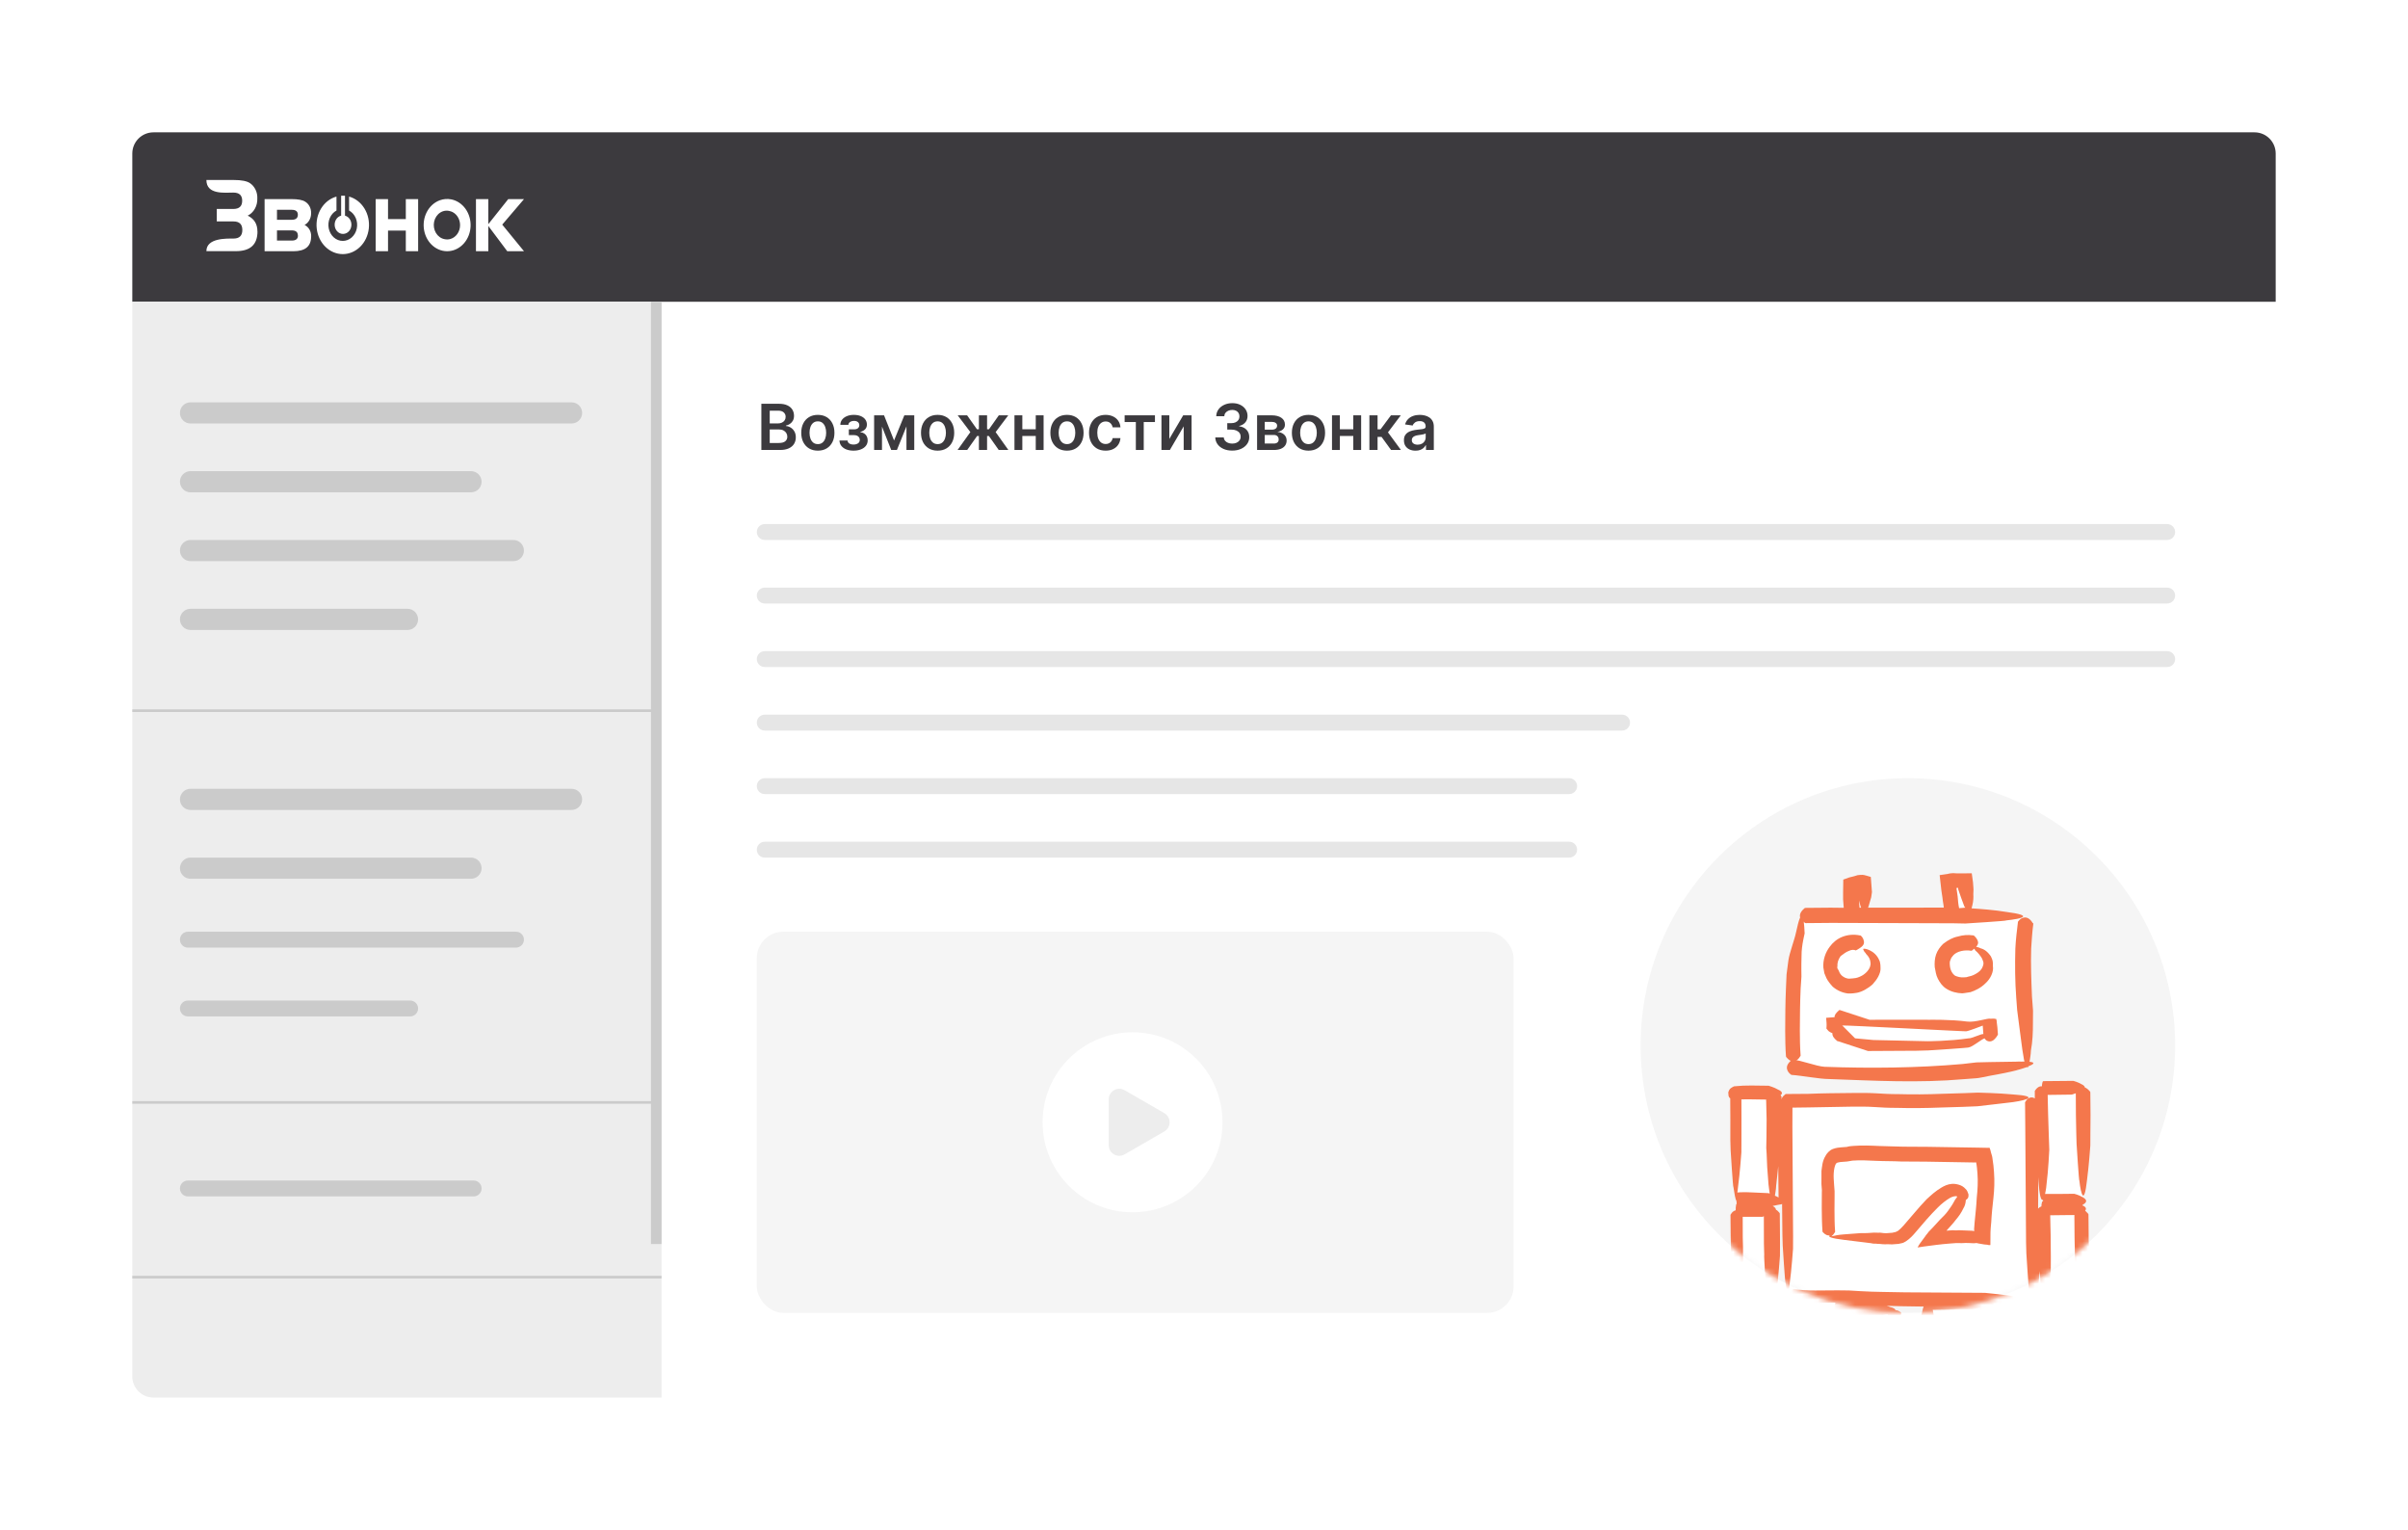 <svg width="455" height="289" viewBox="0 0 455 289" fill="none" xmlns="http://www.w3.org/2000/svg">
<g filter="url(#filter0_d_1334_10890)">
<rect x="25" y="25" width="405" height="239" rx="2" fill="white"/>
</g>
<path d="M25 29C25 26.791 26.791 25 29 25H426C428.209 25 430 26.791 430 29V57H25V29Z" fill="#3C3A3E"/>
<path d="M25 57H125V264H29C26.791 264 25 262.209 25 260V57Z" fill="#EDEDED"/>
<path fill-rule="evenodd" clip-rule="evenodd" d="M85.257 37.661C86.322 37.869 87.282 38.503 87.956 39.443C88.63 40.384 88.973 41.565 88.919 42.766C88.865 43.968 88.419 45.105 87.664 45.967C86.909 46.828 85.897 47.352 84.819 47.442C83.741 47.532 82.67 47.181 81.808 46.455C80.946 45.729 80.352 44.678 80.138 43.499C79.924 42.32 80.104 41.095 80.644 40.053C81.185 39.012 82.049 38.226 83.074 37.843C83.777 37.581 84.527 37.519 85.257 37.661ZM58.785 44.695C58.785 46.54 57.665 47.461 55.424 47.458H49.997V37.612H55.09C56.297 37.612 57.145 37.77 57.636 38.078C57.994 38.284 58.293 38.6 58.496 38.988C58.7 39.376 58.8 39.821 58.785 40.27C58.791 40.733 58.678 41.189 58.459 41.584C58.24 41.978 57.924 42.294 57.548 42.495C57.932 42.674 58.258 42.98 58.481 43.371C58.704 43.762 58.814 44.22 58.796 44.683L58.785 44.695ZM56.282 40.561C56.282 39.942 55.893 39.631 55.111 39.631H52.336V41.52H55.111C55.893 41.52 56.282 41.2 56.282 40.561ZM56.282 44.481C56.282 43.838 55.897 43.518 55.126 43.518H52.336V45.444H55.144C55.915 45.444 56.301 45.12 56.301 44.481H56.282ZM79.008 47.458H76.68V43.554H73.319V47.458H70.984V37.612H73.319V41.386H76.68V37.612H79.008V47.458ZM98.991 47.458H95.848L92.269 42.681V47.458H89.934V37.612H92.269V42.341L96.034 37.612H99.013L94.899 42.43L99.013 47.458H98.991ZM85.133 39.918C84.814 39.806 84.478 39.769 84.145 39.808C83.813 39.847 83.491 39.962 83.2 40.145C82.909 40.328 82.655 40.576 82.454 40.873C82.252 41.171 82.109 41.511 82.031 41.872C81.953 42.234 81.943 42.61 82.001 42.976C82.06 43.342 82.185 43.691 82.37 44.001C82.555 44.311 82.795 44.575 83.076 44.778C83.357 44.98 83.672 45.116 84.002 45.177C84.363 45.257 84.736 45.248 85.093 45.148C85.614 45.002 86.077 44.668 86.41 44.199C86.743 43.73 86.927 43.152 86.933 42.554C86.94 41.956 86.769 41.373 86.447 40.895C86.124 40.417 85.669 40.071 85.151 39.91L85.133 39.918ZM65.957 39.768C66.51 40.068 66.955 40.566 67.22 41.183C67.485 41.8 67.554 42.498 67.416 43.164C67.278 43.83 66.941 44.424 66.46 44.85C65.979 45.275 65.383 45.507 64.768 45.507C64.154 45.507 63.557 45.275 63.076 44.85C62.596 44.424 62.259 43.83 62.121 43.164C61.983 42.498 62.052 41.8 62.316 41.183C62.581 40.566 63.026 40.068 63.579 39.768V37.135C62.403 37.458 61.374 38.249 60.687 39.358C59.999 40.466 59.701 41.817 59.847 43.154C59.993 44.491 60.575 45.722 61.481 46.615C62.388 47.508 63.557 48.001 64.768 48.001C65.979 48.001 67.148 47.508 68.055 46.615C68.962 45.722 69.543 44.491 69.689 43.154C69.836 41.817 69.537 40.466 68.85 39.358C68.162 38.249 67.133 37.458 65.957 37.135V39.768Z" fill="white"/>
<path fill-rule="evenodd" clip-rule="evenodd" d="M48.653 43.708C48.653 46.194 47.301 47.439 44.598 47.442H39C39 44.95 42.743 45.063 44.118 45.063C45.236 45.063 45.793 44.524 45.791 43.445C45.791 42.361 45.234 41.827 44.118 41.827H40.961V39.473H44.092C45.209 39.473 45.762 38.951 45.762 37.916C45.762 36.88 45.202 36.379 44.092 36.379C42.499 36.379 39 36.832 39 34H44.154C45.638 34 46.672 34.204 47.257 34.611C47.696 34.913 48.054 35.341 48.294 35.85C48.534 36.358 48.647 36.929 48.62 37.503C48.643 38.183 48.482 38.855 48.158 39.431C47.833 40.008 47.361 40.464 46.802 40.739C48.031 41.322 48.645 42.319 48.642 43.732L48.653 43.708Z" fill="white"/>
<path fill-rule="evenodd" clip-rule="evenodd" d="M65.115 44.153C64.71 44.245 64.288 44.154 63.941 43.902C63.595 43.649 63.352 43.255 63.266 42.805C63.18 42.354 63.257 41.884 63.481 41.497C63.704 41.109 64.057 40.835 64.461 40.735V36.965H65.188V40.735C65.373 40.783 65.548 40.868 65.705 40.986C65.963 41.18 66.164 41.455 66.282 41.776C66.4 42.097 66.429 42.45 66.366 42.789C66.302 43.129 66.15 43.44 65.927 43.683C65.705 43.926 65.422 44.09 65.115 44.153Z" fill="white"/>
<path fill-rule="evenodd" clip-rule="evenodd" d="M125 134.5V208V208.5L125 235H123V208.5L25 208.5V208L123 208L123 134.5L25 134.5V134L123 134V57H125V134V134.5ZM34 78C34 76.895 34.895 76 36 76H108C109.105 76 110 76.895 110 78C110 79.105 109.105 80 108 80H36C34.895 80 34 79.105 34 78ZM36 149C34.895 149 34 149.895 34 151C34 152.105 34.895 153 36 153H108C109.105 153 110 152.105 110 151C110 149.895 109.105 149 108 149H36ZM34 91C34 89.895 34.895 89 36 89H89C90.105 89 91 89.895 91 91C91 92.105 90.105 93 89 93H36C34.895 93 34 92.105 34 91ZM36 162C34.895 162 34 162.895 34 164C34 165.105 34.895 166 36 166H89C90.105 166 91 165.105 91 164C91 162.895 90.105 162 89 162H36ZM34 104C34 102.895 34.895 102 36 102H97C98.105 102 99 102.895 99 104C99 105.105 98.105 106 97 106H36C34.895 106 34 105.105 34 104ZM35.5 176C34.672 176 34 176.672 34 177.5C34 178.328 34.672 179 35.5 179H97.5C98.328 179 99 178.328 99 177.5C99 176.672 98.328 176 97.5 176H35.5ZM34 117C34 115.895 34.895 115 36 115H77C78.105 115 79 115.895 79 117C79 118.105 78.105 119 77 119H36C34.895 119 34 118.105 34 117ZM35.5 189C34.672 189 34 189.672 34 190.5C34 191.328 34.672 192 35.5 192H77.5C78.328 192 79 191.328 79 190.5C79 189.672 78.328 189 77.5 189H35.5ZM34 224.5C34 223.672 34.672 223 35.5 223H89.5C90.328 223 91 223.672 91 224.5C91 225.328 90.328 226 89.5 226H35.5C34.672 226 34 225.328 34 224.5ZM125 241L25 241V241.5L125 241.5V241Z" fill="#CBCBCB"/>
<path d="M143.861 85V76.273H147.202C147.832 76.273 148.357 76.372 148.774 76.571C149.195 76.767 149.509 77.035 149.716 77.376C149.926 77.717 150.031 78.104 150.031 78.535C150.031 78.891 149.963 79.195 149.827 79.447C149.69 79.697 149.507 79.9 149.277 80.057C149.047 80.213 148.79 80.325 148.506 80.393V80.479C148.815 80.496 149.112 80.591 149.396 80.764C149.683 80.935 149.918 81.176 150.099 81.489C150.281 81.801 150.372 82.179 150.372 82.622C150.372 83.074 150.263 83.48 150.044 83.841C149.825 84.199 149.496 84.481 149.055 84.689C148.615 84.896 148.061 85 147.394 85H143.861ZM145.442 83.679H147.142C147.716 83.679 148.129 83.57 148.382 83.351C148.638 83.129 148.766 82.845 148.766 82.499C148.766 82.24 148.702 82.007 148.574 81.8C148.446 81.589 148.264 81.425 148.028 81.305C147.793 81.183 147.511 81.122 147.185 81.122H145.442V83.679ZM145.442 79.984H147.006C147.278 79.984 147.524 79.935 147.743 79.835C147.962 79.733 148.134 79.589 148.259 79.405C148.386 79.217 148.45 78.996 148.45 78.74C148.45 78.402 148.331 78.124 148.092 77.905C147.857 77.686 147.506 77.577 147.04 77.577H145.442V79.984Z" fill="#3C3A3E"/>
<path d="M154.534 85.128C153.895 85.128 153.341 84.987 152.873 84.706C152.404 84.425 152.04 84.031 151.782 83.525C151.526 83.02 151.398 82.429 151.398 81.753C151.398 81.077 151.526 80.484 151.782 79.976C152.04 79.467 152.404 79.072 152.873 78.791C153.341 78.51 153.895 78.369 154.534 78.369C155.174 78.369 155.728 78.51 156.196 78.791C156.665 79.072 157.027 79.467 157.283 79.976C157.542 80.484 157.671 81.077 157.671 81.753C157.671 82.429 157.542 83.02 157.283 83.525C157.027 84.031 156.665 84.425 156.196 84.706C155.728 84.987 155.174 85.128 154.534 85.128ZM154.543 83.892C154.89 83.892 155.179 83.797 155.412 83.606C155.645 83.413 155.819 83.155 155.932 82.831C156.049 82.507 156.107 82.146 156.107 81.749C156.107 81.348 156.049 80.986 155.932 80.662C155.819 80.335 155.645 80.075 155.412 79.882C155.179 79.689 154.89 79.592 154.543 79.592C154.188 79.592 153.892 79.689 153.657 79.882C153.424 80.075 153.249 80.335 153.133 80.662C153.019 80.986 152.962 81.348 152.962 81.749C152.962 82.146 153.019 82.507 153.133 82.831C153.249 83.155 153.424 83.413 153.657 83.606C153.892 83.797 154.188 83.892 154.543 83.892Z" fill="#3C3A3E"/>
<path d="M158.618 83.206H160.148C160.162 83.45 160.271 83.639 160.476 83.773C160.68 83.906 160.946 83.973 161.273 83.973C161.605 83.973 161.885 83.9 162.112 83.756C162.342 83.608 162.457 83.385 162.457 83.087C162.457 82.91 162.413 82.756 162.325 82.622C162.237 82.486 162.114 82.381 161.955 82.307C161.795 82.233 161.608 82.196 161.392 82.196H160.391V81.101H161.392C161.713 81.101 161.956 81.027 162.121 80.879C162.288 80.731 162.372 80.545 162.372 80.321C162.372 80.079 162.284 79.883 162.108 79.733C161.935 79.582 161.695 79.507 161.388 79.507C161.081 79.507 160.825 79.577 160.621 79.716C160.419 79.855 160.314 80.034 160.305 80.253H158.784C158.79 79.872 158.903 79.541 159.125 79.26C159.349 78.979 159.651 78.76 160.028 78.604C160.409 78.447 160.838 78.369 161.315 78.369C161.827 78.369 162.269 78.446 162.641 78.599C163.013 78.753 163.3 78.967 163.501 79.243C163.703 79.516 163.804 79.837 163.804 80.206C163.804 80.561 163.693 80.855 163.472 81.088C163.25 81.318 162.952 81.483 162.577 81.582V81.65C162.835 81.665 163.068 81.739 163.276 81.872C163.483 82.003 163.648 82.18 163.77 82.405C163.892 82.629 163.953 82.889 163.953 83.185C163.953 83.585 163.838 83.932 163.608 84.224C163.378 84.514 163.061 84.737 162.658 84.893C162.257 85.05 161.798 85.128 161.281 85.128C160.778 85.128 160.328 85.052 159.93 84.902C159.536 84.749 159.222 84.528 158.989 84.241C158.756 83.954 158.632 83.609 158.618 83.206Z" fill="#3C3A3E"/>
<path d="M168.935 83.206L170.878 78.454H172.122L169.476 85H168.398L165.811 78.454H167.043L168.935 83.206ZM166.655 78.454V85H165.168V78.454H166.655ZM171.278 85V78.454H172.753V85H171.278Z" fill="#3C3A3E"/>
<path d="M177.163 85.128C176.524 85.128 175.97 84.987 175.501 84.706C175.033 84.425 174.669 84.031 174.411 83.525C174.155 83.02 174.027 82.429 174.027 81.753C174.027 81.077 174.155 80.484 174.411 79.976C174.669 79.467 175.033 79.072 175.501 78.791C175.97 78.51 176.524 78.369 177.163 78.369C177.803 78.369 178.357 78.51 178.825 78.791C179.294 79.072 179.656 79.467 179.912 79.976C180.17 80.484 180.3 81.077 180.3 81.753C180.3 82.429 180.17 83.02 179.912 83.525C179.656 84.031 179.294 84.425 178.825 84.706C178.357 84.987 177.803 85.128 177.163 85.128ZM177.172 83.892C177.519 83.892 177.808 83.797 178.041 83.606C178.274 83.413 178.447 83.155 178.561 82.831C178.678 82.507 178.736 82.146 178.736 81.749C178.736 81.348 178.678 80.986 178.561 80.662C178.447 80.335 178.274 80.075 178.041 79.882C177.808 79.689 177.519 79.592 177.172 79.592C176.817 79.592 176.521 79.689 176.286 79.882C176.053 80.075 175.878 80.335 175.761 80.662C175.648 80.986 175.591 81.348 175.591 81.749C175.591 82.146 175.648 82.507 175.761 82.831C175.878 83.155 176.053 83.413 176.286 83.606C176.521 83.797 176.817 83.892 177.172 83.892Z" fill="#3C3A3E"/>
<path d="M180.937 85L183.353 81.621L180.958 78.454H182.739L184.602 81.092H184.968V78.454H186.511V81.092H186.869L188.731 78.454H190.512L188.13 81.621L190.533 85H188.714L186.852 82.358H186.511V85H184.968V82.358H184.627L182.756 85H180.937Z" fill="#3C3A3E"/>
<path d="M196.183 81.088V82.354H192.697V81.088H196.183ZM193.174 78.454V85H191.687V78.454H193.174ZM197.193 78.454V85H195.71V78.454H197.193Z" fill="#3C3A3E"/>
<path d="M201.609 85.128C200.97 85.128 200.416 84.987 199.947 84.706C199.478 84.425 199.114 84.031 198.856 83.525C198.6 83.02 198.472 82.429 198.472 81.753C198.472 81.077 198.6 80.484 198.856 79.976C199.114 79.467 199.478 79.072 199.947 78.791C200.416 78.51 200.97 78.369 201.609 78.369C202.248 78.369 202.802 78.51 203.271 78.791C203.739 79.072 204.102 79.467 204.357 79.976C204.616 80.484 204.745 81.077 204.745 81.753C204.745 82.429 204.616 83.02 204.357 83.525C204.102 84.031 203.739 84.425 203.271 84.706C202.802 84.987 202.248 85.128 201.609 85.128ZM201.617 83.892C201.964 83.892 202.254 83.797 202.487 83.606C202.72 83.413 202.893 83.155 203.006 82.831C203.123 82.507 203.181 82.146 203.181 81.749C203.181 81.348 203.123 80.986 203.006 80.662C202.893 80.335 202.72 80.075 202.487 79.882C202.254 79.689 201.964 79.592 201.617 79.592C201.262 79.592 200.967 79.689 200.731 79.882C200.498 80.075 200.323 80.335 200.207 80.662C200.093 80.986 200.036 81.348 200.036 81.749C200.036 82.146 200.093 82.507 200.207 82.831C200.323 83.155 200.498 83.413 200.731 83.606C200.967 83.797 201.262 83.892 201.617 83.892Z" fill="#3C3A3E"/>
<path d="M208.909 85.128C208.256 85.128 207.695 84.984 207.226 84.697C206.76 84.41 206.401 84.014 206.148 83.508C205.898 83 205.773 82.415 205.773 81.753C205.773 81.088 205.901 80.501 206.157 79.993C206.412 79.481 206.773 79.084 207.239 78.8C207.708 78.513 208.262 78.369 208.901 78.369C209.432 78.369 209.902 78.467 210.311 78.663C210.723 78.856 211.052 79.131 211.296 79.486C211.54 79.838 211.679 80.25 211.713 80.722H210.239C210.179 80.406 210.037 80.143 209.813 79.933C209.591 79.72 209.294 79.614 208.922 79.614C208.607 79.614 208.33 79.699 208.091 79.869C207.853 80.037 207.667 80.278 207.533 80.594C207.402 80.909 207.337 81.287 207.337 81.727C207.337 82.173 207.402 82.557 207.533 82.878C207.664 83.196 207.847 83.442 208.083 83.615C208.321 83.785 208.601 83.871 208.922 83.871C209.15 83.871 209.353 83.828 209.532 83.743C209.713 83.655 209.865 83.528 209.988 83.364C210.11 83.199 210.194 82.999 210.239 82.763H211.713C211.677 83.226 211.54 83.636 211.304 83.994C211.069 84.349 210.748 84.628 210.341 84.829C209.935 85.028 209.458 85.128 208.909 85.128Z" fill="#3C3A3E"/>
<path d="M212.505 79.72V78.454H218.232V79.72H216.114V85H214.623V79.72H212.505Z" fill="#3C3A3E"/>
<path d="M220.948 82.912L223.569 78.454H225.154V85H223.662V80.538L221.05 85H219.461V78.454H220.948V82.912Z" fill="#3C3A3E"/>
<path d="M232.83 85.119C232.216 85.119 231.671 85.014 231.193 84.804C230.719 84.594 230.344 84.301 230.068 83.926C229.793 83.551 229.646 83.118 229.629 82.626H231.232C231.246 82.862 231.324 83.068 231.466 83.244C231.608 83.418 231.797 83.552 232.033 83.649C232.269 83.746 232.533 83.794 232.825 83.794C233.138 83.794 233.415 83.74 233.656 83.632C233.898 83.521 234.087 83.368 234.223 83.172C234.359 82.976 234.426 82.75 234.423 82.494C234.426 82.23 234.358 81.997 234.219 81.795C234.08 81.594 233.878 81.436 233.614 81.322C233.352 81.209 233.037 81.152 232.668 81.152H231.896V79.933H232.668C232.972 79.933 233.237 79.881 233.465 79.775C233.695 79.67 233.875 79.523 234.006 79.332C234.136 79.139 234.2 78.916 234.197 78.663C234.2 78.416 234.145 78.202 234.031 78.02C233.921 77.835 233.763 77.692 233.558 77.589C233.357 77.487 233.119 77.436 232.847 77.436C232.58 77.436 232.332 77.484 232.105 77.581C231.878 77.677 231.695 77.815 231.555 77.994C231.416 78.17 231.342 78.381 231.334 78.625H229.813C229.824 78.136 229.965 77.707 230.234 77.338C230.507 76.966 230.871 76.676 231.325 76.469C231.78 76.258 232.29 76.153 232.855 76.153C233.438 76.153 233.943 76.263 234.372 76.481C234.804 76.697 235.138 76.989 235.374 77.355C235.609 77.722 235.727 78.126 235.727 78.57C235.73 79.061 235.585 79.473 235.293 79.805C235.003 80.138 234.622 80.355 234.151 80.457V80.525C234.764 80.611 235.234 80.838 235.561 81.207C235.891 81.574 236.054 82.03 236.051 82.575C236.051 83.064 235.912 83.501 235.634 83.888C235.358 84.271 234.977 84.572 234.492 84.791C234.009 85.01 233.455 85.119 232.83 85.119Z" fill="#3C3A3E"/>
<path d="M237.531 85V78.454H240.28C241.055 78.454 241.667 78.609 242.116 78.919C242.568 79.229 242.794 79.66 242.794 80.214C242.794 80.581 242.666 80.881 242.41 81.114C242.157 81.344 241.812 81.499 241.375 81.578C241.718 81.606 242.02 81.693 242.278 81.838C242.539 81.983 242.744 82.173 242.892 82.409C243.039 82.645 243.113 82.916 243.113 83.223C243.113 83.584 243.018 83.898 242.828 84.165C242.64 84.429 242.366 84.635 242.005 84.783C241.647 84.927 241.213 85 240.701 85H237.531ZM238.976 83.785H240.701C240.985 83.785 241.208 83.719 241.37 83.585C241.532 83.449 241.613 83.264 241.613 83.031C241.613 82.761 241.532 82.55 241.37 82.396C241.208 82.24 240.985 82.162 240.701 82.162H238.976V83.785ZM238.976 81.165H240.309C240.52 81.165 240.7 81.135 240.851 81.075C241.001 81.013 241.116 80.926 241.196 80.815C241.275 80.702 241.315 80.567 241.315 80.41C241.315 80.186 241.223 80.01 241.038 79.882C240.856 79.754 240.603 79.69 240.28 79.69H238.976V81.165Z" fill="#3C3A3E"/>
<path d="M247.242 85.128C246.602 85.128 246.048 84.987 245.58 84.706C245.111 84.425 244.747 84.031 244.489 83.525C244.233 83.02 244.105 82.429 244.105 81.753C244.105 81.077 244.233 80.484 244.489 79.976C244.747 79.467 245.111 79.072 245.58 78.791C246.048 78.51 246.602 78.369 247.242 78.369C247.881 78.369 248.435 78.51 248.903 78.791C249.372 79.072 249.734 79.467 249.99 79.976C250.249 80.484 250.378 81.077 250.378 81.753C250.378 82.429 250.249 83.02 249.99 83.525C249.734 84.031 249.372 84.425 248.903 84.706C248.435 84.987 247.881 85.128 247.242 85.128ZM247.25 83.892C247.597 83.892 247.886 83.797 248.119 83.606C248.352 83.413 248.526 83.155 248.639 82.831C248.756 82.507 248.814 82.146 248.814 81.749C248.814 81.348 248.756 80.986 248.639 80.662C248.526 80.335 248.352 80.075 248.119 79.882C247.886 79.689 247.597 79.592 247.25 79.592C246.895 79.592 246.599 79.689 246.364 79.882C246.131 80.075 245.956 80.335 245.84 80.662C245.726 80.986 245.669 81.348 245.669 81.749C245.669 82.146 245.726 82.507 245.84 82.831C245.956 83.155 246.131 83.413 246.364 83.606C246.599 83.797 246.895 83.892 247.25 83.892Z" fill="#3C3A3E"/>
<path d="M256.183 81.088V82.354H252.697V81.088H256.183ZM253.174 78.454V85H251.687V78.454H253.174ZM257.193 78.454V85H255.71V78.454H257.193Z" fill="#3C3A3E"/>
<path d="M258.754 85V78.454H260.296V81.097H260.859L262.827 78.454H264.685L262.261 81.668L264.711 85H262.845L261.05 82.533H260.296V85H258.754Z" fill="#3C3A3E"/>
<path d="M267.469 85.132C267.054 85.132 266.681 85.058 266.348 84.91C266.019 84.76 265.758 84.538 265.564 84.246C265.374 83.953 265.279 83.592 265.279 83.163C265.279 82.794 265.347 82.489 265.483 82.247C265.62 82.006 265.806 81.812 266.042 81.668C266.277 81.523 266.543 81.413 266.838 81.339C267.137 81.263 267.445 81.207 267.763 81.173C268.147 81.133 268.458 81.098 268.696 81.067C268.935 81.033 269.108 80.981 269.216 80.913C269.327 80.842 269.382 80.733 269.382 80.585V80.56C269.382 80.239 269.287 79.99 269.097 79.814C268.907 79.638 268.632 79.55 268.275 79.55C267.897 79.55 267.597 79.632 267.375 79.797C267.157 79.962 267.009 80.156 266.932 80.381L265.492 80.176C265.606 79.778 265.793 79.446 266.054 79.179C266.316 78.909 266.635 78.707 267.013 78.574C267.391 78.437 267.809 78.369 268.266 78.369C268.581 78.369 268.895 78.406 269.208 78.48C269.52 78.554 269.806 78.676 270.064 78.847C270.323 79.014 270.53 79.243 270.686 79.533C270.846 79.822 270.925 80.185 270.925 80.619V85H269.442V84.101H269.391C269.297 84.283 269.165 84.453 268.995 84.612C268.827 84.768 268.615 84.895 268.36 84.991C268.107 85.085 267.81 85.132 267.469 85.132ZM267.87 83.999C268.179 83.999 268.448 83.937 268.675 83.815C268.902 83.69 269.077 83.525 269.199 83.321C269.324 83.116 269.387 82.893 269.387 82.652V81.881C269.338 81.92 269.256 81.957 269.14 81.991C269.026 82.025 268.898 82.055 268.756 82.081C268.614 82.106 268.473 82.129 268.334 82.149C268.195 82.169 268.074 82.186 267.972 82.2C267.742 82.231 267.536 82.283 267.354 82.354C267.172 82.425 267.029 82.524 266.924 82.652C266.819 82.777 266.766 82.939 266.766 83.138C266.766 83.422 266.87 83.636 267.077 83.781C267.284 83.926 267.549 83.999 267.87 83.999Z" fill="#3C3A3E"/>
<circle cx="360.5" cy="197.5" r="50.5" fill="#F5F5F5"/>
<mask id="mask0_1334_10890" style="mask-type:alpha" maskUnits="userSpaceOnUse" x="310" y="147" width="101" height="101">
<circle cx="360.5" cy="197.5" r="50.5" fill="#F5F5F5"/>
</mask>
<g mask="url(#mask0_1334_10890)">
<path d="M392.302 228.62H386.755L386.016 244.15L386.755 247.847H393.781L392.302 228.62Z" fill="white"/>
<path d="M333.879 228.62H328.332V244.15V247.478L334.249 246.738L333.879 228.62Z" fill="white"/>
<path d="M357.544 247.847L347.56 246.738L347.19 259.68V262.638L358.283 263.008L357.544 247.847Z" fill="white"/>
<path d="M374.923 245.629L364.94 246.738L364.57 259.68V262.638L375.663 263.008L374.923 245.629Z" fill="white"/>
<path d="M386.323 226.888L385.636 206.279H393.192L393.879 224.827L393.192 226.888H386.323Z" fill="white"/>
<path d="M327.93 226.201L327.243 206.966H334.8V225.514L333.426 226.201H327.93Z" fill="white"/>
<path d="M338.235 244.75L336.861 208.34L383.575 207.653L384.262 245.437L338.235 244.75Z" fill="white"/>
<path d="M368.646 166.852L369.416 172.244H372.497L370.957 166.852H368.646Z" fill="white"/>
<path d="M353.24 166.852L352.469 172.244H349.388L350.929 166.852H353.24Z" fill="white"/>
<path d="M340.144 174.555L341.685 173.014H374.808L382.512 173.785L383.282 200.746L375.579 202.287L350.929 203.057L338.603 201.516L340.144 174.555Z" fill="white"/>
<path d="M340.138 199.566C340.237 199.452 340.237 199.452 340.229 199.346C340.108 197.752 340.094 196.151 340.088 194.655C340.1 191.983 340.12 189.417 340.238 186.737L340.388 184.482C340.388 184.482 340.342 182.456 340.41 180.528C340.372 178.607 341.082 176.073 340.991 176.294C340.857 173.099 340.476 170.884 339.374 176.096C339.061 177.615 338.123 179.952 337.917 181.464C337.71 182.975 337.578 184.054 337.578 184.054L337.46 186.734C337.342 189.414 337.33 192.086 337.318 194.758C337.332 196.359 337.346 197.961 337.466 199.554C337.474 199.661 337.589 199.759 337.589 199.759C338.763 201.166 339.762 200.236 340.138 199.566Z" fill="#F4774C"/>
<path d="M379.103 172.264C376.938 171.893 374.037 171.685 372.534 171.585C372.624 171.364 372.608 171.152 372.698 170.931C372.862 170.278 372.913 169.526 372.864 168.889C372.922 168.243 372.89 167.818 372.89 167.818L372.858 167.393L372.802 166.65L372.568 164.958L370.86 164.98L369.577 164.97C369.038 164.904 368.506 164.944 367.983 165.09L366.504 165.309L366.827 168.169L367.045 169.649C367.094 170.286 367.24 170.809 367.288 171.447L352.972 171.459C352.964 171.353 353.07 171.345 353.062 171.239C353.234 170.692 353.399 170.038 353.571 169.491C353.637 168.952 353.712 168.519 353.712 168.519C353.663 167.881 353.615 167.244 353.567 166.606L353.495 165.65L352.621 165.396C352.074 165.223 351.755 165.247 351.436 165.272C351.118 165.296 350.905 165.312 350.594 165.442C350.488 165.45 350.284 165.572 350.071 165.588L349.442 165.743L348.297 166.15L348.261 168.503C348.293 168.928 348.227 169.467 348.259 169.892C348.291 170.317 348.332 170.848 348.372 171.379C348.372 171.379 348.372 171.379 348.38 171.486L345.92 171.458L341.115 171.5C341.009 171.508 340.911 171.622 340.911 171.622C339.406 172.911 340.336 173.909 341.005 174.286C341.12 174.384 341.12 174.384 341.226 174.376L346.031 174.334L369.114 174.407L371.361 174.451C371.361 174.451 379.443 173.948 379.01 173.874C382.296 173.519 384.282 172.941 379.103 172.264ZM351.37 171.473C351.362 171.367 351.346 171.155 351.338 171.049C351.314 170.73 351.29 170.411 351.266 170.092C351.42 170.722 351.567 171.245 351.567 171.245C351.575 171.351 351.575 171.351 351.689 171.449L351.37 171.473ZM370.18 171.549C370.018 170.813 369.962 170.069 369.906 169.326L369.679 167.74L369.998 167.716L370.022 168.035C370.022 168.035 370.299 168.869 370.567 169.596C370.836 170.324 371.105 171.052 371.105 171.052C371.113 171.158 371.235 171.362 371.349 171.46L370.18 171.549Z" fill="#F4774C"/>
<path d="M384.129 193.468C384.123 191.972 384.149 190.902 384.149 190.902L383.948 188.246C383.822 185.157 383.703 182.174 383.797 179.176C383.898 177.672 383.99 176.063 384.196 174.551C384.188 174.445 384.18 174.339 384.074 174.347C383.096 172.711 381.861 173.339 381.378 174.016C381.28 174.13 381.28 174.13 381.288 174.237C381.089 175.854 380.891 177.472 380.807 179.188C380.721 182.293 380.741 185.39 380.974 188.47L381.15 190.808C381.15 190.808 381.409 192.818 381.659 194.722C381.91 196.627 382.161 198.531 382.153 198.425C382.323 199.267 382.379 200.01 382.526 200.533C382.101 200.566 381.561 200.499 380.924 200.547C377.827 200.568 373.455 200.684 373.455 200.684L370.807 200.991C362.316 201.739 353.337 201.83 344.765 201.516C343.156 201.424 340.314 200.256 338.705 200.164C338.598 200.172 338.5 200.287 338.5 200.287C336.987 201.469 337.819 202.582 338.382 202.967C338.496 203.065 338.496 203.065 338.602 203.057C340.212 203.149 343.934 203.841 345.536 203.827C354.213 204.133 362.427 204.615 371.13 203.851L373.468 203.675C373.468 203.675 373.999 203.635 374.734 203.472C375.47 203.31 376.418 203.131 377.472 202.945C379.475 202.58 381.363 202.117 381.151 202.133C381.886 201.971 382.508 201.71 383.031 201.564C383.145 201.662 383.251 201.654 383.235 201.441C384.274 201.042 384.674 200.692 383.49 200.567C383.556 200.028 383.72 199.375 383.754 198.411C384.059 196.785 384.135 194.963 384.129 193.468Z" fill="#F4774C"/>
<path d="M349.316 179.642C349.831 179.389 350.256 179.357 350.697 179.538C350.697 179.538 350.795 179.424 350.902 179.415C351.515 179.049 352.128 178.682 352.195 178.143C352.269 177.71 352.008 177.088 351.665 176.794C351.551 176.695 351.551 176.695 351.445 176.703C350.358 176.465 349.19 176.553 348.151 176.952C347.113 177.351 346.311 178.053 345.73 178.844C344.952 179.865 344.419 181.294 344.532 182.781C344.556 183.1 344.694 183.517 344.718 183.836C344.848 184.146 344.979 184.457 345.109 184.768C345.362 185.283 345.835 185.888 346.3 186.387C347.1 187.075 348.096 187.534 349.174 187.666C349.174 187.666 349.926 187.716 350.874 187.538C351.822 187.359 352.951 186.74 353.851 185.924C354.243 185.467 354.636 185.01 354.915 184.455C355.194 183.899 355.366 183.352 355.334 182.927C355.368 181.963 355.107 181.342 355.115 181.448C354.716 180.41 353.924 179.828 353.369 179.55C352.814 179.271 352.381 179.197 352.169 179.213C351.956 179.229 352.078 179.433 352.323 179.842C352.437 179.941 352.551 180.039 352.559 180.145C352.674 180.243 352.796 180.448 352.91 180.546C353.147 180.849 353.391 181.257 353.431 181.789C353.626 182.949 352.431 184.108 351.393 184.507C350.878 184.759 350.347 184.8 350.028 184.824C349.709 184.848 349.497 184.864 349.497 184.864C348.966 184.904 348.41 184.625 348.068 184.331C347.839 184.134 347.603 183.832 347.464 183.415C347.342 183.21 347.334 183.104 347.22 183.006C347.212 182.899 347.089 182.695 347.188 182.581C347.139 181.943 347.304 181.29 347.787 180.612C348.392 180.139 348.899 179.78 349.316 179.642Z" fill="#F4774C"/>
<path d="M376.347 181.02C376.225 180.816 376.217 180.71 376.217 180.71C375.613 179.793 374.936 179.31 374.282 179.146C373.727 178.867 373.294 178.793 373.089 178.916C372.877 178.932 372.999 179.136 373.244 179.545C373.472 179.741 373.701 179.938 373.937 180.241C374.174 180.543 374.525 180.944 374.671 181.467C374.801 181.778 374.817 181.99 374.735 182.317C374.645 182.538 374.563 182.864 374.367 183.093C374.08 183.542 373.467 183.909 372.951 184.161C372.436 184.414 371.905 184.454 371.594 184.584C371.276 184.608 371.063 184.624 371.063 184.624C370.426 184.673 369.879 184.5 369.438 184.32C368.874 183.935 368.499 183.215 368.435 182.366C368.403 181.941 368.379 181.622 368.568 181.287C368.65 180.96 368.846 180.732 369.141 180.389C369.836 179.696 371.201 179.379 372.5 179.601C372.606 179.593 372.705 179.479 372.705 179.479C373.416 178.998 373.801 178.435 373.769 178.01C373.737 177.585 373.378 177.077 373.035 176.783C372.921 176.685 372.921 176.685 372.815 176.693C371.843 176.552 370.886 176.625 369.946 176.909C368.998 177.088 368.074 177.585 367.166 178.294C366.569 178.874 366.086 179.551 365.823 180.319C365.561 181.087 365.519 181.945 365.575 182.688C365.737 183.424 365.793 184.168 366.168 184.887C366.543 185.607 367.024 186.318 367.808 186.793C368.706 187.367 369.793 187.605 370.757 187.639C370.757 187.639 371.394 187.591 372.342 187.413C373.176 187.136 374.313 186.623 375.205 185.701C376.105 184.885 376.752 183.554 376.565 182.5C376.607 181.642 376.477 181.331 376.347 181.02Z" fill="#F4774C"/>
<path d="M377.185 192.465L377.079 192.473C376.752 192.391 376.433 192.415 376.114 192.439C375.673 192.259 373.205 193.178 371.693 192.972C368.67 192.559 364.586 192.636 364.586 192.636L361.914 192.624L353.261 192.636L347.617 190.789C347.511 190.797 347.413 190.911 347.413 190.911C346.913 191.376 346.619 191.719 346.651 192.144C342.933 192.425 346.226 192.176 345.057 192.264C345.065 192.37 345.065 192.37 345.073 192.477C345.089 192.689 345.105 192.902 345.13 193.22C345.17 193.751 345.104 194.291 345.104 194.291C345.104 194.291 345.577 194.896 345.683 194.888C345.797 194.986 346.018 195.076 346.238 195.167C346.18 195.812 346.751 196.303 347.094 196.598C347.208 196.696 347.208 196.696 347.315 196.688L352.959 198.536L362.143 198.483L364.382 198.421C364.382 198.421 372.464 197.917 372.031 197.843C372.669 197.795 374.581 196.187 375.006 196.155C375.128 196.36 375.243 196.458 375.243 196.458C375.585 196.753 376.239 196.917 376.836 196.338C377.237 195.987 377.516 195.432 377.516 195.432C377.516 195.432 377.46 194.688 377.411 194.05C377.387 193.732 377.185 192.465 377.339 193.094C377.193 192.571 377.185 192.465 377.185 192.465ZM374.765 195.328C374.439 195.246 372.442 196.21 372.009 196.135C368.3 196.688 364.202 196.688 364.202 196.688L353.973 196.458L350.519 196.136L348.095 193.712C348.945 193.648 371.859 194.888 371.533 194.806C371.958 194.774 374.334 193.865 374.645 193.735C374.661 193.947 374.685 194.266 374.701 194.478C374.725 194.797 374.749 195.116 374.765 195.328Z" fill="#F4774C"/>
<path d="M369.194 227.033C368.946 227.528 368.515 228.132 368.084 228.736C367.654 229.341 367.121 229.857 366.588 230.374L365.18 231.91C364.917 232.215 364.647 232.426 364.384 232.732C364.216 233.031 363.946 233.241 363.778 233.54L362.741 234.952L362.486 235.353L362.405 235.549L362.318 235.651L363.542 235.463C365.146 235.247 366.749 235.031 368.36 234.909L369.023 234.859L369.592 234.816L370.736 234.825C371.494 234.768 372.259 234.805 372.929 234.85L373.213 234.828L373.498 234.807L373.789 234.88L374.947 235.079L375.523 235.13L375.814 235.204L376.004 235.189L376.098 235.182C376.098 235.182 376.098 235.182 376.091 235.087L376.1 233.943L376.109 232.799L376.147 232.034L376.25 230.883C376.325 229.353 376.495 227.816 376.665 226.278C376.834 224.741 376.902 223.116 376.774 221.41C376.709 220.558 376.652 219.8 376.486 218.86C376.457 218.481 376.334 218.109 376.21 217.737L376.073 217.176L375.956 216.899L375.949 216.804C375.949 216.804 375.949 216.804 375.854 216.811L375.665 216.825L373.661 216.786L364.312 216.635L359.641 216.606C358.016 216.538 356.588 216.551 355.058 216.476C353.527 216.401 351.902 216.333 350.197 216.462C349.818 216.49 349.344 216.526 348.972 216.65C348.688 216.671 348.309 216.7 347.93 216.728C347.551 216.757 346.983 216.8 346.334 217.039C345.685 217.279 345.16 217.89 344.911 218.386C344.32 219.383 344.296 220.338 344.171 221.205C344.141 222.065 344.205 222.917 344.168 223.682L344.254 224.819C344.275 225.103 344.209 225.49 344.238 225.869L344.227 228.251C344.24 229.68 344.259 231.203 344.367 232.624C344.374 232.719 344.476 232.806 344.476 232.806C344.992 233.339 345.378 233.405 345.757 233.376C345.298 233.602 345.99 233.931 348.489 234.218C349.837 234.402 351.469 234.565 352.817 234.749C353.108 234.822 353.487 234.794 353.684 234.874C353.975 234.947 354.165 234.933 354.354 234.919C354.74 234.985 355.024 234.963 355.024 234.963C355.505 235.022 356.081 235.074 356.649 235.031C356.934 235.01 357.225 235.083 357.509 235.062C357.888 235.033 358.267 235.004 358.741 234.968C358.93 234.954 359.207 234.838 359.397 234.824C359.586 234.809 359.951 234.591 360.133 234.482C360.95 233.944 361.476 233.333 361.914 232.823L362.439 232.212C362.614 232.008 362.702 231.906 362.965 231.601L364.016 230.378C364.717 229.563 365.424 228.842 366.132 228.122C366.84 227.401 367.65 226.768 368.379 226.332C368.744 226.114 369.116 225.991 369.4 225.969C369.495 225.962 369.589 225.955 369.589 225.955C369.589 225.955 369.589 225.955 369.684 225.948L369.786 226.035C369.786 226.035 369.786 226.035 369.793 226.13C369.443 226.538 369.362 226.734 369.194 227.033ZM371.944 225.587C371.82 225.215 371.697 224.843 371.391 224.58C371.078 224.223 370.678 223.967 370.19 223.813C369.702 223.66 369.221 223.601 368.842 223.629C367.989 223.694 367.348 224.028 366.801 224.355C365.707 225.009 364.904 225.737 364.014 226.567C363.218 227.389 362.518 228.204 361.817 229.019L360.766 230.242C360.678 230.344 360.416 230.65 360.24 230.853L359.715 231.465C359.365 231.872 358.919 232.287 358.65 232.498C358.467 232.607 358.467 232.607 358.19 232.723C358.001 232.738 357.724 232.854 357.534 232.868C357.439 232.875 357.25 232.89 357.155 232.897L357.06 232.904L356.871 232.918L356.587 232.94C356.113 232.975 355.727 232.909 355.246 232.85C355.246 232.85 354.772 232.886 354.102 232.841C353.344 232.899 352.491 232.963 351.631 232.933C349.926 233.062 348.126 233.198 348.315 233.183C347.368 233.255 346.617 233.407 346.056 233.544C346.326 233.333 346.501 233.13 346.669 232.831C346.757 232.729 346.757 232.729 346.749 232.634C346.649 231.308 346.637 229.88 346.631 228.546L346.649 226.258C346.62 225.879 346.687 225.493 346.651 225.019L346.558 223.788C346.501 223.03 346.443 222.272 346.488 221.601C346.533 220.931 346.672 220.254 346.84 219.955C346.92 219.758 347.015 219.751 347.103 219.649C347.198 219.642 347.475 219.526 347.759 219.504C348.138 219.476 348.517 219.447 348.991 219.411C349.37 219.383 349.741 219.26 350.026 219.238C351.447 219.131 352.977 219.206 354.507 219.281C356.037 219.356 357.75 219.322 359.185 219.404L363.856 219.432L373.111 219.591L373.395 219.569C373.54 220.225 373.597 220.983 373.654 221.741C373.761 223.163 373.686 224.693 373.517 226.23C373.442 227.76 373.272 229.298 373.109 230.93L373.013 232.176L373.042 232.555L372.655 232.488C371.796 232.458 371.03 232.421 370.171 232.39C369.792 232.419 369.413 232.448 368.932 232.389L367.795 232.474L367.97 232.271C368.496 231.659 369.028 231.143 369.547 230.436C370.072 229.825 370.591 229.119 371 228.23C371.255 227.83 371.409 227.342 371.454 226.672C372.001 226.345 371.972 225.966 371.944 225.587Z" fill="#F4774C"/>
<path d="M397.296 250.923C396.765 250.2 396.241 249.573 395.629 249.047C395.324 248.785 395.018 248.522 394.625 248.361C394.61 248.172 394.407 247.996 394.006 247.741C393.307 247.317 392.331 247.01 392.331 247.01C392.331 247.01 390.801 246.935 389.278 246.954C388.513 246.917 387.755 246.974 387.179 246.922C387.085 246.93 386.895 246.944 386.8 246.951C386.786 246.762 386.874 246.66 386.859 246.47C387.227 243.774 387.503 239.847 387.503 239.847L387.513 237.464L387.475 233.179C387.477 231.94 387.384 230.709 387.393 229.565C389.106 229.531 391.678 229.527 391.678 229.527C391.678 229.527 391.773 229.52 391.962 229.506L391.993 233.696L392.027 235.408L392.082 237.405C392.082 237.405 392.531 244.613 392.605 244.321C392.914 247.156 393.497 249.501 394.006 244.889C394.374 242.194 394.683 237.78 394.683 237.78L394.694 235.397L394.66 233.685L394.622 229.4C394.615 229.305 394.513 229.218 394.513 229.218C394.309 229.042 394.2 228.86 393.996 228.685C394.259 228.379 394.231 228 393.444 227.679C393.539 227.671 393.539 227.671 393.532 227.577C394.173 227.242 394.611 226.733 393.519 226.148C392.82 225.725 391.946 225.505 391.946 225.505C391.946 225.505 387.377 225.564 386.422 225.541C386.488 225.155 386.635 224.572 386.679 223.902C387.04 221.111 387.221 217.191 387.221 217.191L387.137 214.815L386.997 210.443C386.999 209.204 386.913 208.067 386.915 206.828C388.532 206.801 391.484 206.769 391.484 206.769C391.484 206.769 391.856 206.646 392.227 206.522L392.251 210.618L392.319 214.043L392.374 216.04C392.374 216.04 392.823 223.247 392.897 222.956C393.206 225.791 393.823 227.65 394.332 223.038C394.7 220.342 394.975 216.415 394.975 216.415L394.986 214.032L395.013 210.6L394.975 206.315C394.968 206.22 394.866 206.133 394.866 206.133C394.553 205.775 394.247 205.512 393.956 205.439C393.942 205.249 393.731 204.98 393.337 204.819C392.638 204.395 391.764 204.175 391.764 204.175C391.764 204.175 386.146 204.218 386.051 204.226C386.051 204.226 386.058 204.32 385.964 204.327C385.89 204.619 385.817 204.91 385.838 205.194C385.263 205.143 384.818 205.557 384.562 205.958C384.475 206.06 384.475 206.06 384.482 206.154C384.517 206.628 384.451 207.014 384.487 207.488C383.686 206.977 382.971 207.602 382.723 208.098C382.635 208.2 382.635 208.2 382.642 208.294L382.68 212.579L382.831 234.769L382.887 236.765C382.887 236.765 383.336 243.973 383.409 243.682C383.459 244.345 383.597 244.906 383.633 245.38C383.145 245.226 382.569 245.174 381.702 245.049C378.999 244.586 375.065 244.217 375.065 244.217L359.908 244.122C357.139 244.046 354.282 244.071 351.506 243.899L349.4 243.773C348.635 243.735 347.972 243.785 347.207 243.748C345.778 243.76 344.35 243.773 343.016 243.778C341.588 243.791 340.247 243.702 338.9 243.517C338.805 243.525 338.717 243.627 338.717 243.627C338.17 243.954 337.907 244.259 337.841 244.645C337.995 244.157 338.04 243.487 338.158 242.525C338.526 239.83 338.801 235.902 338.801 235.902L338.811 233.519L338.68 212.853L338.692 209.231L341.738 209.192C344.5 209.174 347.255 209.061 350.017 209.043C351.35 209.038 352.779 209.025 354.119 209.114C355.46 209.204 356.896 209.286 358.324 209.273C361.093 209.35 363.949 209.325 366.704 209.212L370.887 209.087L373.642 208.974C373.642 208.974 380.821 208.146 380.442 208.175C383.27 207.771 385.122 207.059 380.429 206.746C377.646 206.48 373.733 206.394 373.733 206.394L371.168 206.493L366.985 206.618C364.135 206.738 361.373 206.756 358.604 206.679C357.176 206.692 355.835 206.603 354.4 206.521C352.964 206.438 351.536 206.451 350.108 206.464C347.251 206.489 344.395 206.514 341.64 206.627L337.45 206.657C337.355 206.664 337.268 206.766 337.268 206.766C336.728 207.188 336.567 207.581 336.595 207.96L336.633 207.195C336.626 207.101 336.524 207.013 336.524 207.013C336.524 207.013 336.517 206.918 336.422 206.925C336.51 206.823 336.597 206.722 336.685 206.62C336.758 206.328 336.547 206.058 335.957 205.817C335.258 205.393 334.187 205.093 334.187 205.093C333.138 205.077 331.994 205.068 330.945 205.052C330.376 205.095 329.895 205.036 329.327 205.079C329.043 205.101 328.758 205.122 328.474 205.144C328.285 205.158 328.19 205.165 328.001 205.179C327.906 205.186 327.811 205.194 327.716 205.201C327.622 205.208 327.622 205.208 327.439 205.317C327.345 205.324 327.257 205.426 327.257 205.426C326.98 205.542 326.717 205.848 326.644 206.139L326.563 206.336L326.578 206.525C326.585 206.62 326.592 206.715 326.599 206.81C326.606 206.904 326.606 206.904 326.613 206.999C326.621 207.094 326.723 207.181 326.73 207.276C326.832 207.364 326.839 207.459 326.933 207.451L326.957 211.547L326.952 215.263L327.007 217.26C327.007 217.26 327.456 224.468 327.53 224.176C327.724 225.495 327.898 226.53 328.116 226.895C328.13 227.085 328.137 227.179 328.152 227.369C328.152 227.369 328.159 227.464 328.064 227.471C327.998 227.857 327.939 228.338 327.961 228.622C327.494 228.752 327.231 229.058 327.063 229.357C326.976 229.459 326.976 229.459 326.983 229.553L327.021 233.838L327.069 235.74L327.124 237.737C327.124 237.737 327.573 244.945 327.647 244.653C327.711 245.506 327.863 246.257 328.001 246.818L328.008 246.913C327.774 247.597 327.817 248.166 327.852 248.639C327.67 248.749 327.575 248.756 327.393 248.865C326.758 249.294 326.226 249.81 325.693 250.327C325.262 250.931 324.824 251.441 324.495 252.133C323.831 253.422 323.362 254.791 323.178 256.139L323.039 256.816C323.053 257.006 322.973 257.202 322.987 257.392L322.935 257.967L322.978 258.536C322.978 258.536 322.985 258.631 323.007 258.915C323.021 259.104 323.05 259.483 323.173 259.855C323.325 260.606 323.783 261.619 324.416 262.429C325.048 263.239 325.856 263.845 326.453 264.181C327.051 264.517 327.444 264.678 327.437 264.583C328.908 265.139 330.147 265.141 330.424 265.025C330.518 265.017 330.511 264.923 330.504 264.828C330.876 264.705 331.241 264.486 331.409 264.188C331.496 264.086 331.496 264.086 331.489 263.991L331.6 262.935L331.659 262.454L331.718 261.973L331.829 260.917L330.758 260.616C330.561 260.536 330.372 260.55 330.27 260.463L330.073 260.382C329.869 260.207 329.673 260.127 329.469 259.951C329.054 259.506 328.625 258.872 328.386 258.223C328.269 257.946 328.241 257.567 328.219 257.283L328.176 256.714L328.235 256.233C328.419 254.885 329.295 253.866 330.586 253.292C331.235 253.053 331.986 252.901 332.649 252.851C333.407 252.794 333.989 252.94 334.579 253.181C335.169 253.423 335.584 253.868 335.911 254.415C336.238 254.962 336.478 255.611 336.433 256.281C336.533 257.607 335.978 259.079 334.891 259.828L334.803 259.93L334.708 259.937L334.621 260.039L334.074 260.366L333.527 260.693L333.439 260.795L333.345 260.802L333.352 260.897L333.468 261.174C333.591 261.546 333.722 262.012 333.845 262.384L334.099 263.222C334.353 264.061 334.607 264.899 334.861 265.738L335.1 266.386L335.195 266.379L335.283 266.277L335.552 266.066C335.917 265.848 336.282 265.63 336.639 265.317L337.726 264.568C337.814 264.466 337.908 264.459 337.996 264.357L338.171 264.154L338.441 263.943C338.799 263.63 339.156 263.317 339.506 262.909C340.12 262.196 340.718 261.293 341.128 260.405C341.939 258.533 342.059 256.333 341.435 254.379C340.761 251.762 338.964 249.42 336.488 248.178C336.846 247.865 336.817 247.486 336.023 247.07C335.725 246.902 335.332 246.741 335.04 246.667C335.23 246.653 335.45 245.779 335.685 243.855C336.054 241.16 336.329 237.232 336.329 237.232L336.339 234.85L336.334 233.516L336.296 229.231C336.289 229.136 336.187 229.049 336.187 229.049C335.976 228.779 335.772 228.604 335.576 228.523C335.561 228.334 335.445 228.057 334.95 227.808C335.417 227.678 336.546 227.497 336.546 227.497C336.641 227.49 336.641 227.49 336.729 227.388L336.793 233.291L336.849 235.287C336.849 235.287 337.298 242.495 337.371 242.204C337.63 244.376 338.036 245.965 338.403 244.508C338.41 244.603 338.417 244.697 338.424 244.792C338.46 245.266 338.773 245.623 339.071 245.791C339.173 245.879 339.173 245.879 339.268 245.872C340.711 246.049 342.241 246.124 343.669 246.111C344.718 246.127 345.761 246.048 346.81 246.064C346.649 246.458 346.59 246.939 346.611 247.223C346.233 247.251 345.963 247.462 345.78 247.571C345.685 247.579 345.686 247.579 345.693 247.673C345.707 247.863 346.035 258.51 346.035 258.51C346.035 258.51 346.569 261.804 346.65 261.608C346.766 261.885 346.794 262.264 346.904 262.446C346.596 263.422 346.843 264.166 347.061 264.53L347.068 264.625C346.995 264.916 347.009 265.106 347.023 265.295C346.63 265.135 346.346 265.156 346.164 265.265C346.069 265.272 346.069 265.272 346.076 265.367C346.003 265.658 345.833 267.196 345.86 268.813C345.792 270.438 345.812 271.962 345.812 271.962C345.812 271.962 346.239 273.835 346.327 273.733C346.327 273.733 346.327 273.733 346.334 273.828C345.474 273.797 344.527 273.869 343.586 274.035C342.741 274.194 341.801 274.361 340.882 274.811C340.699 274.92 340.422 275.036 340.247 275.24L339.882 275.458L339.62 275.764C339.269 276.172 338.926 276.674 338.772 277.162C338.37 278.145 338.354 279.194 338.433 280.237C338.606 281.272 338.969 282.292 339.792 283.088C340.105 283.445 340.607 283.788 341.095 283.942C341.685 284.183 342.158 284.148 342.545 284.214C343.404 284.244 344.155 284.092 344.818 284.042C344.913 284.035 345.001 283.933 345.001 283.933C345.446 283.518 345.607 283.125 345.578 282.746C345.68 282.834 345.775 282.827 345.971 282.907C346.452 282.966 347.123 283.011 348.281 283.209C349.629 283.393 351.268 283.65 352.609 283.74C353.957 283.924 354.999 283.845 354.999 283.845C355.473 283.809 355.852 283.781 356.318 283.65L356.974 283.505L357.353 283.477L357.543 283.462L357.82 283.346C358.658 283.092 359.686 282.824 360.583 282.089C360.853 281.878 361.109 281.478 361.277 281.179L361.284 281.274C361.495 281.544 361.604 281.726 361.815 281.996C362.019 282.172 362.222 282.347 362.426 282.522C363.227 283.033 364.101 283.253 364.779 283.392C365.551 283.525 366.323 283.657 366.994 283.701C367.088 283.694 367.176 283.592 367.176 283.592C367.811 283.163 368.066 282.763 368.038 282.384C368.132 282.377 368.234 282.464 368.424 282.45C368.905 282.509 369.575 282.554 370.719 282.563C372.067 282.747 373.706 283.004 375.047 283.093C376.387 283.183 377.43 283.104 377.43 283.104C377.903 283.068 378.37 282.938 378.749 282.909C378.938 282.895 379.215 282.779 379.405 282.764L379.777 282.641C379.871 282.634 379.871 282.634 379.966 282.627L380.243 282.51C380.987 282.264 382 281.806 382.701 280.991C383.402 280.176 383.797 279.098 383.711 277.961C383.668 277.392 383.538 276.926 383.407 276.459C383.182 276 383.051 275.533 382.738 275.176C382.2 274.359 381.196 273.672 380.227 273.46C379.258 273.247 378.398 273.217 377.64 273.274C377.261 273.302 376.875 273.236 376.496 273.265C376.678 273.156 376.759 272.959 376.927 272.661C377.256 271.969 377.279 271.014 377.279 271.014C377.279 271.014 377.25 270.635 377.12 270.169C376.989 269.702 376.932 268.944 376.787 268.288C376.737 267.625 376.592 266.969 376.651 266.488C376.615 266.014 376.689 265.723 376.682 265.628C376.682 265.628 376.587 265.635 376.58 265.541C375.895 265.307 375.225 265.262 374.758 265.392C374.649 265.21 374.351 265.042 373.957 264.881C373.164 264.465 371.998 264.172 371.998 264.172C371.998 264.172 371.517 264.113 370.854 264.163C370.184 264.118 369.229 264.095 368.274 264.072C367.32 264.049 366.278 264.127 365.52 264.184C365.425 264.192 365.33 264.199 365.236 264.206C365.228 264.111 365.221 264.016 365.126 264.024L365.119 263.929C367.116 263.873 372.931 263.911 372.931 263.911C372.931 263.911 375.468 263.433 375.373 263.44C376.401 263.172 377.021 262.554 375.36 262.012C374.377 261.61 373.022 261.331 373.022 261.331C373.022 261.331 368.067 261.324 365.691 261.408C365.695 258.931 365.626 250.456 365.626 250.456C365.626 250.456 365.36 248.189 365.208 247.438C367.205 247.383 372.634 247.354 372.634 247.354C372.634 247.354 373.479 247.195 374.135 247.05C374.157 247.334 374.192 247.808 374.235 248.376C374.314 249.419 374.319 250.752 374.325 252.086C374.33 253.419 374.343 254.847 374.327 255.897C374.311 256.946 374.361 257.609 374.361 257.609C374.361 257.609 374.375 257.799 374.499 258.171C374.52 258.455 374.651 258.921 374.774 259.293C374.933 260.139 375.373 262.016 375.373 262.016C375.613 262.665 375.843 262.282 376.032 262.268C376.324 262.341 376.578 261.73 376.689 260.673C376.733 260.003 376.865 259.231 376.917 258.655C376.969 258.079 377.028 257.598 377.028 257.598C377.028 257.598 376.978 256.935 376.994 255.886C377.01 254.837 377.005 253.503 376.992 252.075C376.979 250.646 376.967 249.218 376.881 248.081C376.795 246.944 376.643 246.194 376.643 246.194C377.212 246.151 377.875 246.101 378.545 246.145C380.258 246.111 381.963 245.982 381.868 245.99C382.816 245.918 383.574 245.861 384.135 245.723C384.367 246.277 384.564 246.358 384.784 245.483L384.777 245.389C384.836 244.908 384.982 244.325 385.1 243.363C385.211 242.307 385.315 241.156 385.425 240.099C385.568 241.994 385.796 246.265 385.876 246.068C385.926 246.731 386.064 247.292 386.1 247.766C385.458 248.101 384.823 248.53 384.283 248.951C382.941 250.101 382.013 251.696 381.661 253.342C381.5 253.735 381.441 254.216 381.47 254.595L381.411 255.076C381.418 255.171 381.418 255.171 381.425 255.265L381.381 255.936L381.431 256.599L381.481 257.262C381.481 257.262 381.488 257.357 381.604 257.634C381.619 257.823 381.742 258.195 381.858 258.472C382.105 259.216 382.461 260.142 383.094 260.952C384.177 262.68 385.779 263.703 385.67 263.52C386.973 264.375 388.321 264.559 388.598 264.443C388.692 264.435 388.685 264.341 388.576 264.158C389.152 264.21 389.597 263.795 389.853 263.395C389.94 263.293 389.94 263.293 389.933 263.198L389.901 260.247L389.879 259.963L389.872 259.868L389.777 259.875L389.289 259.722C388.998 259.648 388.612 259.582 388.226 259.516L387.934 259.443C387.839 259.45 387.832 259.355 387.738 259.362C387.636 259.275 387.541 259.282 387.439 259.194C387.039 258.939 386.733 258.676 386.602 258.209C386.472 257.743 386.436 257.269 386.488 256.693C386.686 255.535 387.366 254.436 388.161 253.613C389.051 252.784 390.159 252.319 391.209 252.335C391.304 252.328 391.493 252.314 391.595 252.401C391.69 252.394 391.886 252.474 391.981 252.467C392.178 252.548 392.469 252.621 392.673 252.796C393.168 253.045 393.583 253.49 393.903 253.942C394.543 254.846 394.825 256.064 394.511 256.945C394.437 257.237 394.343 257.244 394.262 257.44C394.175 257.542 393.992 257.651 393.628 257.869C393.358 258.08 392.804 258.313 392.366 258.822C392.198 259.121 392.023 259.325 391.854 259.623C391.686 259.922 391.613 260.213 391.635 260.497C391.583 261.073 391.619 261.547 391.749 262.013C391.771 262.297 392.032 263.23 392.359 263.777L392.809 264.696L393.035 265.156L393.042 265.25L393.129 265.149L393.406 265.032L394.325 264.582C394.602 264.466 394.967 264.247 395.237 264.037C395.966 263.6 396.141 263.397 396.506 263.178C396.769 262.873 397.126 262.56 397.389 262.254C398.009 261.636 398.426 260.842 398.748 260.055C399.069 259.269 399.289 258.395 399.421 257.622C399.546 256.755 399.577 255.896 399.425 255.145C398.858 253.949 398.256 252.279 397.296 250.923ZM338.51 256.029C338.475 255.555 338.432 254.987 338.301 254.52C338.417 254.797 338.432 254.987 338.548 255.264C338.947 256.758 338.865 258.194 338.301 259.57C337.973 260.262 337.637 260.859 337.104 261.376C336.841 261.681 336.571 261.892 336.308 262.198L336.039 262.409L335.908 261.942L336.09 261.833C337.79 260.371 338.573 258.12 338.51 256.029ZM328.234 262.522L328.532 262.69L328.54 262.785L328.524 263.834C328.32 263.659 328.028 263.586 327.825 263.41C327.322 263.067 326.813 262.629 326.391 262.089C325.969 261.55 325.642 261.003 325.511 260.536C325.286 260.077 325.25 259.603 325.222 259.224C325.193 258.845 325.179 258.656 325.179 258.656C325.143 258.182 325.107 257.708 325.166 257.227L325.18 257.417C325.223 257.985 325.361 258.546 325.491 259.013C325.854 260.034 326.4 260.945 327.127 261.748C327.426 261.916 327.833 262.266 328.234 262.522ZM334.372 250.434C334.08 250.361 333.884 250.28 333.592 250.207L332.82 250.075C332.536 250.096 332.347 250.11 332.055 250.037C331.013 250.116 330.073 250.282 329.059 250.74C328.41 250.979 327.776 251.408 327.236 251.83C327.499 251.525 327.769 251.314 328.038 251.103C328.848 250.47 329.862 250.012 330.999 249.926C332.136 249.841 333.287 249.944 334.27 250.346C334.277 250.441 334.372 250.434 334.372 250.434ZM333.791 243.999C333.993 245.413 334.18 246.637 334.384 246.812C333.991 246.651 333.801 246.666 333.801 246.666C333.801 246.666 329.99 246.668 328.373 246.695C328.431 246.214 328.571 245.536 328.696 244.669C329.064 241.973 329.339 238.046 329.339 238.046L329.35 235.663L329.301 233.761L329.292 229.855C330.815 229.836 333.009 229.86 333.009 229.86C333.009 229.86 333.103 229.853 333.286 229.744L333.295 233.65L333.3 234.984L333.356 236.98C333.268 237.082 333.717 244.29 333.791 243.999ZM333.807 211.411L333.78 214.843L333.741 216.847C333.741 216.847 333.877 218.647 333.918 220.454C334.054 222.254 334.183 223.96 334.169 223.77C334.219 224.433 334.356 224.995 334.392 225.468C334.297 225.475 334.196 225.388 334.196 225.388C334.196 225.388 332.665 225.313 331.04 225.245C330.275 225.207 329.415 225.177 328.847 225.22C328.658 225.234 328.468 225.249 328.279 225.263C328.352 224.972 328.33 224.687 328.397 224.301C328.765 221.606 329.04 217.678 329.04 217.678L329.05 215.295L329.056 211.579L329.046 207.673C329.52 207.637 330.001 207.696 330.475 207.66C331.524 207.676 332.573 207.692 333.623 207.708C333.623 207.708 333.623 207.708 333.717 207.701L333.807 211.411ZM336.067 226.199C335.769 226.031 335.572 225.951 335.375 225.87C335.434 225.39 335.581 224.807 335.611 223.947C335.715 222.796 335.906 221.543 336.003 220.297L336.067 226.199ZM347.334 261.842C347.715 260.574 347.87 258.848 347.87 258.848C347.87 258.848 347.589 251.341 347.484 248.681C349.962 248.685 354.72 248.611 354.72 248.611C354.72 248.611 355.945 248.424 356.695 248.272C356.622 248.563 356.658 249.037 356.599 249.518C356.59 250.662 356.508 252.097 356.615 253.518C356.628 254.947 356.735 256.368 356.814 257.41C356.892 258.452 356.943 259.115 356.943 259.115C356.943 259.115 357.102 259.961 357.261 260.806C357.42 261.652 357.572 262.403 357.565 262.308C357.681 262.585 357.702 262.869 357.812 263.052C357.71 262.964 357.513 262.884 357.222 262.81C356.238 262.408 354.883 262.129 354.883 262.129C354.883 262.129 349.265 262.172 347.072 262.148C347.261 262.133 347.349 262.031 347.334 261.842ZM347.735 272.197C347.735 272.197 347.716 270.674 347.783 269.049C347.821 268.284 347.858 267.519 347.91 266.944C347.896 266.754 347.889 266.659 347.976 266.557L348.071 266.55C348.836 266.588 349.791 266.611 350.833 266.532C352.837 266.572 354.841 266.611 354.841 266.611C354.841 266.611 356.444 266.394 357.005 266.257C356.925 266.453 356.939 266.643 356.939 266.643C356.939 266.643 356.977 270.928 357.018 272.735C356.436 272.588 355.86 272.537 355.86 272.537C355.86 272.537 350.336 272.573 347.764 272.576C347.75 272.387 347.735 272.197 347.735 272.197ZM358.443 280.25C358.181 280.556 357.728 280.876 357.072 281.021C356.795 281.137 356.329 281.267 356.234 281.274C356.044 281.289 355.855 281.303 355.673 281.412C355.294 281.441 354.922 281.564 354.543 281.593C354.543 281.593 354.164 281.621 353.508 281.766C352.845 281.816 351.992 281.881 351.139 281.945C349.427 281.979 347.627 282.115 347.816 282.101C346.395 282.208 345.28 282.578 345.017 282.884L345.01 282.789C344.886 282.417 344.479 282.067 344.18 281.899C344.078 281.811 344.078 281.811 343.984 281.818C343.226 281.876 342.562 281.926 341.994 281.969C341.71 281.99 341.418 281.917 341.418 281.917C341.316 281.829 341.12 281.749 341.011 281.566C340.392 280.946 340.088 279.445 340.49 278.461C340.564 278.17 340.739 277.966 340.819 277.77C340.907 277.668 341.082 277.464 341.359 277.348C341.811 277.028 342.467 276.883 343.131 276.833C344.545 276.631 346.075 276.706 347.78 276.577C349.391 276.455 350.914 276.436 352.524 276.314C353.282 276.257 354.047 276.294 354.813 276.332C355.578 276.369 356.343 276.407 356.926 276.553C357.508 276.7 357.807 276.868 358.127 277.32C358.236 277.502 358.352 277.78 358.468 278.057C358.585 278.334 358.613 278.713 358.729 278.99C358.772 279.558 358.706 279.944 358.443 280.25ZM357.467 264.793L357.379 264.895C357.284 264.902 357.182 264.814 357.182 264.814C356.891 264.741 356.592 264.573 356.396 264.492C356.957 264.355 357.518 264.217 357.518 264.217C357.708 264.203 357.795 264.101 357.985 264.087C357.708 264.203 357.627 264.399 357.467 264.793ZM376.9 276.093C377.665 276.13 378.328 276.08 378.904 276.132C379.48 276.184 379.785 276.447 380.098 276.804C380.411 277.162 380.643 277.716 380.774 278.183C380.94 279.123 380.524 279.916 379.408 280.287C379.131 280.403 378.759 280.526 378.57 280.54L378.009 280.678C377.637 280.801 377.258 280.83 376.879 280.859C376.879 280.859 376.507 280.982 375.844 281.032C375.181 281.082 374.328 281.147 373.475 281.211C371.763 281.245 369.963 281.381 370.159 281.461C368.745 281.664 367.63 282.034 367.367 282.339C367.339 281.96 367.026 281.603 366.727 281.435C366.625 281.347 366.625 281.347 366.531 281.354C365.86 281.31 365.183 281.17 364.505 281.031C363.922 280.884 363.34 280.738 362.939 280.482C362.539 280.227 362.43 280.044 362.401 279.665C362.372 279.286 362.607 278.602 362.76 278.114C362.928 277.815 363.286 277.502 363.833 277.175C364.387 276.943 365.036 276.703 365.692 276.558C367.004 276.269 368.418 276.067 369.941 276.047C371.362 275.939 372.892 276.015 374.321 276.002C375.377 276.113 376.142 276.15 376.9 276.093ZM365.338 269.344C365.273 268.491 365.311 267.726 365.268 267.157C365.363 267.15 365.363 267.15 365.457 267.143C366.121 267.093 366.973 267.028 367.833 267.059C368.693 267.089 369.647 267.112 370.318 267.157C370.988 267.202 371.462 267.166 371.462 267.166C371.462 267.166 372.023 267.028 372.592 266.985C373.153 266.848 373.721 266.805 373.619 266.717L373.714 266.71C373.721 266.805 373.729 266.9 373.736 266.994C373.779 267.563 373.836 268.321 373.981 268.977C374.133 269.727 374.183 270.391 374.313 270.857C374.444 271.324 374.472 271.703 374.472 271.703C374.472 271.703 374.69 272.067 374.814 272.439C375.032 272.804 375.155 273.176 375.155 273.176C375.155 273.176 375.163 273.27 375.257 273.263C374.274 272.861 372.919 272.582 372.919 272.582C372.919 272.582 367.585 272.604 365.399 272.674C365.384 272.484 365.458 272.193 365.429 271.814C365.277 271.063 365.307 270.203 365.338 269.344ZM363.299 247.392C362.925 248.754 362.682 250.583 362.682 250.583C362.682 250.583 362.797 262.199 362.811 262.388L362.913 262.476C363.212 262.644 363.503 262.717 363.795 262.79C363.816 263.074 363.838 263.359 363.852 263.548C363.67 263.657 363.589 263.854 363.421 264.152C362.997 264.851 362.704 266.017 362.704 266.017C362.704 266.017 362.733 266.396 362.688 267.066C362.731 267.635 362.701 268.495 362.765 269.347C362.823 270.105 362.792 270.965 362.74 271.541C362.689 272.116 362.622 272.502 362.622 272.502L362.724 272.59C363.219 272.838 363.606 272.905 363.992 272.971C363.758 273.655 363.801 274.224 363.924 274.596C363.647 274.712 363.37 274.828 363.093 274.944C362.269 275.388 361.357 275.933 360.86 276.923C360.86 276.923 360.867 277.018 360.772 277.025C360.656 276.748 360.635 276.464 360.431 276.289C360.206 275.829 359.879 275.282 359.376 274.939C359.172 274.764 358.867 274.501 358.575 274.428C359.13 274.195 359.392 273.89 359.087 273.627L359.181 273.62C359.276 273.613 359.276 273.613 359.276 273.613C359.269 273.518 359.242 266.85 359.242 266.85C359.242 266.85 358.8 264.787 358.713 264.889C358.487 264.43 358.269 264.065 357.985 264.087C358.167 263.977 358.35 263.868 358.335 263.679C358.532 263.759 358.788 263.359 358.993 262.295C359.272 260.94 359.42 259.119 359.42 259.119C359.42 259.119 359.37 258.455 359.284 257.319C359.206 256.276 359.098 254.855 359.093 253.522C359.08 252.093 359.075 250.76 359.091 249.711C359.107 248.661 359.246 247.984 359.246 247.984L359.144 247.896C358.839 247.633 358.445 247.473 358.161 247.494C358.147 247.305 357.841 247.042 357.164 246.902C356.967 246.822 356.77 246.741 356.479 246.668C357.434 246.691 358.293 246.722 359.248 246.745L363.445 246.809C363.54 246.802 363.365 247.006 363.299 247.392ZM385.137 222.398C385.201 223.251 385.251 223.914 385.244 223.82C385.351 225.241 385.539 226.465 385.838 226.633C385.94 226.721 385.94 226.721 386.027 226.619C386.034 226.714 386.041 226.808 386.049 226.903C386.049 226.903 386.049 226.903 385.954 226.91L385.866 227.012C385.793 227.304 385.72 227.595 385.741 227.879C385.464 227.995 385.282 228.104 385.107 228.308L385.137 222.398ZM386.524 262.217L386.815 262.29L386.837 262.575L386.814 263.529C386.61 263.354 386.304 263.091 386.093 262.821C385.678 262.376 385.257 261.836 384.828 261.202C384.828 261.202 384.828 261.202 384.82 261.107C385.031 261.377 385.33 261.545 385.628 261.713C385.832 261.888 386.029 261.969 386.225 262.049C386.327 262.137 386.429 262.224 386.524 262.217ZM392.501 250.522C392.305 250.442 392.013 250.369 391.817 250.288C391.62 250.208 391.336 250.229 391.139 250.149C390.177 250.031 389.237 250.197 388.406 250.546C387.575 250.894 386.75 251.338 386.13 251.956C384.788 253.106 383.86 254.7 383.515 256.442C383.515 256.442 383.515 256.442 383.508 256.347C383.494 256.157 383.479 255.968 383.465 255.778L383.444 255.494L383.436 255.399L383.503 255.013C383.694 253.76 384.176 252.58 384.965 251.663C385.41 251.248 385.855 250.834 386.402 250.507C386.949 250.179 387.503 249.947 388.159 249.802C389.376 249.52 390.703 249.419 391.875 249.807C393.041 250.1 394.148 250.874 394.889 251.867C395.304 252.312 395.639 252.953 395.871 253.508C395.864 253.413 395.762 253.325 395.755 253.23C395.311 252.406 394.598 251.793 393.892 251.275C393.39 250.932 392.989 250.676 392.501 250.522ZM396.191 259.01C395.803 260.182 395.022 261.194 394.03 261.936C393.848 262.045 393.942 262.038 393.848 262.045L393.833 261.856L393.819 261.666C393.812 261.572 393.798 261.382 393.791 261.287C393.776 261.098 393.857 260.901 393.85 260.806C393.93 260.61 393.937 260.704 394.112 260.501C394.295 260.392 394.754 260.166 395.206 259.846C395.659 259.526 396.096 259.017 396.345 258.522C396.425 258.325 396.506 258.128 396.499 258.034C396.338 258.427 396.264 258.718 396.191 259.01Z" fill="#F4774C"/>
</g>
<path fill-rule="evenodd" clip-rule="evenodd" d="M144.5 99C143.672 99 143 99.672 143 100.5C143 101.328 143.672 102 144.5 102H409.5C410.328 102 411 101.328 411 100.5C411 99.672 410.328 99 409.5 99H144.5ZM144.5 111C143.672 111 143 111.672 143 112.5C143 113.328 143.672 114 144.5 114H409.5C410.328 114 411 113.328 411 112.5C411 111.672 410.328 111 409.5 111H144.5ZM143 124.5C143 123.672 143.672 123 144.5 123H409.5C410.328 123 411 123.672 411 124.5C411 125.328 410.328 126 409.5 126H144.5C143.672 126 143 125.328 143 124.5ZM144.5 135C143.672 135 143 135.672 143 136.5C143 137.328 143.672 138 144.5 138H306.5C307.328 138 308 137.328 308 136.5C308 135.672 307.328 135 306.5 135H144.5ZM143 148.5C143 147.672 143.672 147 144.5 147H296.5C297.328 147 298 147.672 298 148.5C298 149.328 297.328 150 296.5 150H144.5C143.672 150 143 149.328 143 148.5ZM144.5 159C143.672 159 143 159.672 143 160.5C143 161.328 143.672 162 144.5 162H296.5C297.328 162 298 161.328 298 160.5C298 159.672 297.328 159 296.5 159H144.5Z" fill="#E6E6E6"/>
<rect x="143" y="176" width="143" height="72" rx="5" fill="#F5F5F5"/>
<circle cx="214" cy="212" r="17" fill="white"/>
<path d="M220 210.268C221.333 211.038 221.333 212.962 220 213.732L212.5 218.062C211.167 218.832 209.5 217.87 209.5 216.33L209.5 207.67C209.5 206.13 211.167 205.168 212.5 205.938L220 210.268Z" fill="#EDEDED"/>
<defs>
<filter id="filter0_d_1334_10890" x="0" y="0" width="455" height="289" filterUnits="userSpaceOnUse" color-interpolation-filters="sRGB">
<feFlood flood-opacity="0" result="BackgroundImageFix"/>
<feColorMatrix in="SourceAlpha" type="matrix" values="0 0 0 0 0 0 0 0 0 0 0 0 0 0 0 0 0 0 127 0" result="hardAlpha"/>
<feOffset/>
<feGaussianBlur stdDeviation="12.5"/>
<feComposite in2="hardAlpha" operator="out"/>
<feColorMatrix type="matrix" values="0 0 0 0 0 0 0 0 0 0 0 0 0 0 0 0 0 0 0.15 0"/>
<feBlend mode="normal" in2="BackgroundImageFix" result="effect1_dropShadow_1334_10890"/>
<feBlend mode="normal" in="SourceGraphic" in2="effect1_dropShadow_1334_10890" result="shape"/>
</filter>
</defs>
</svg>
